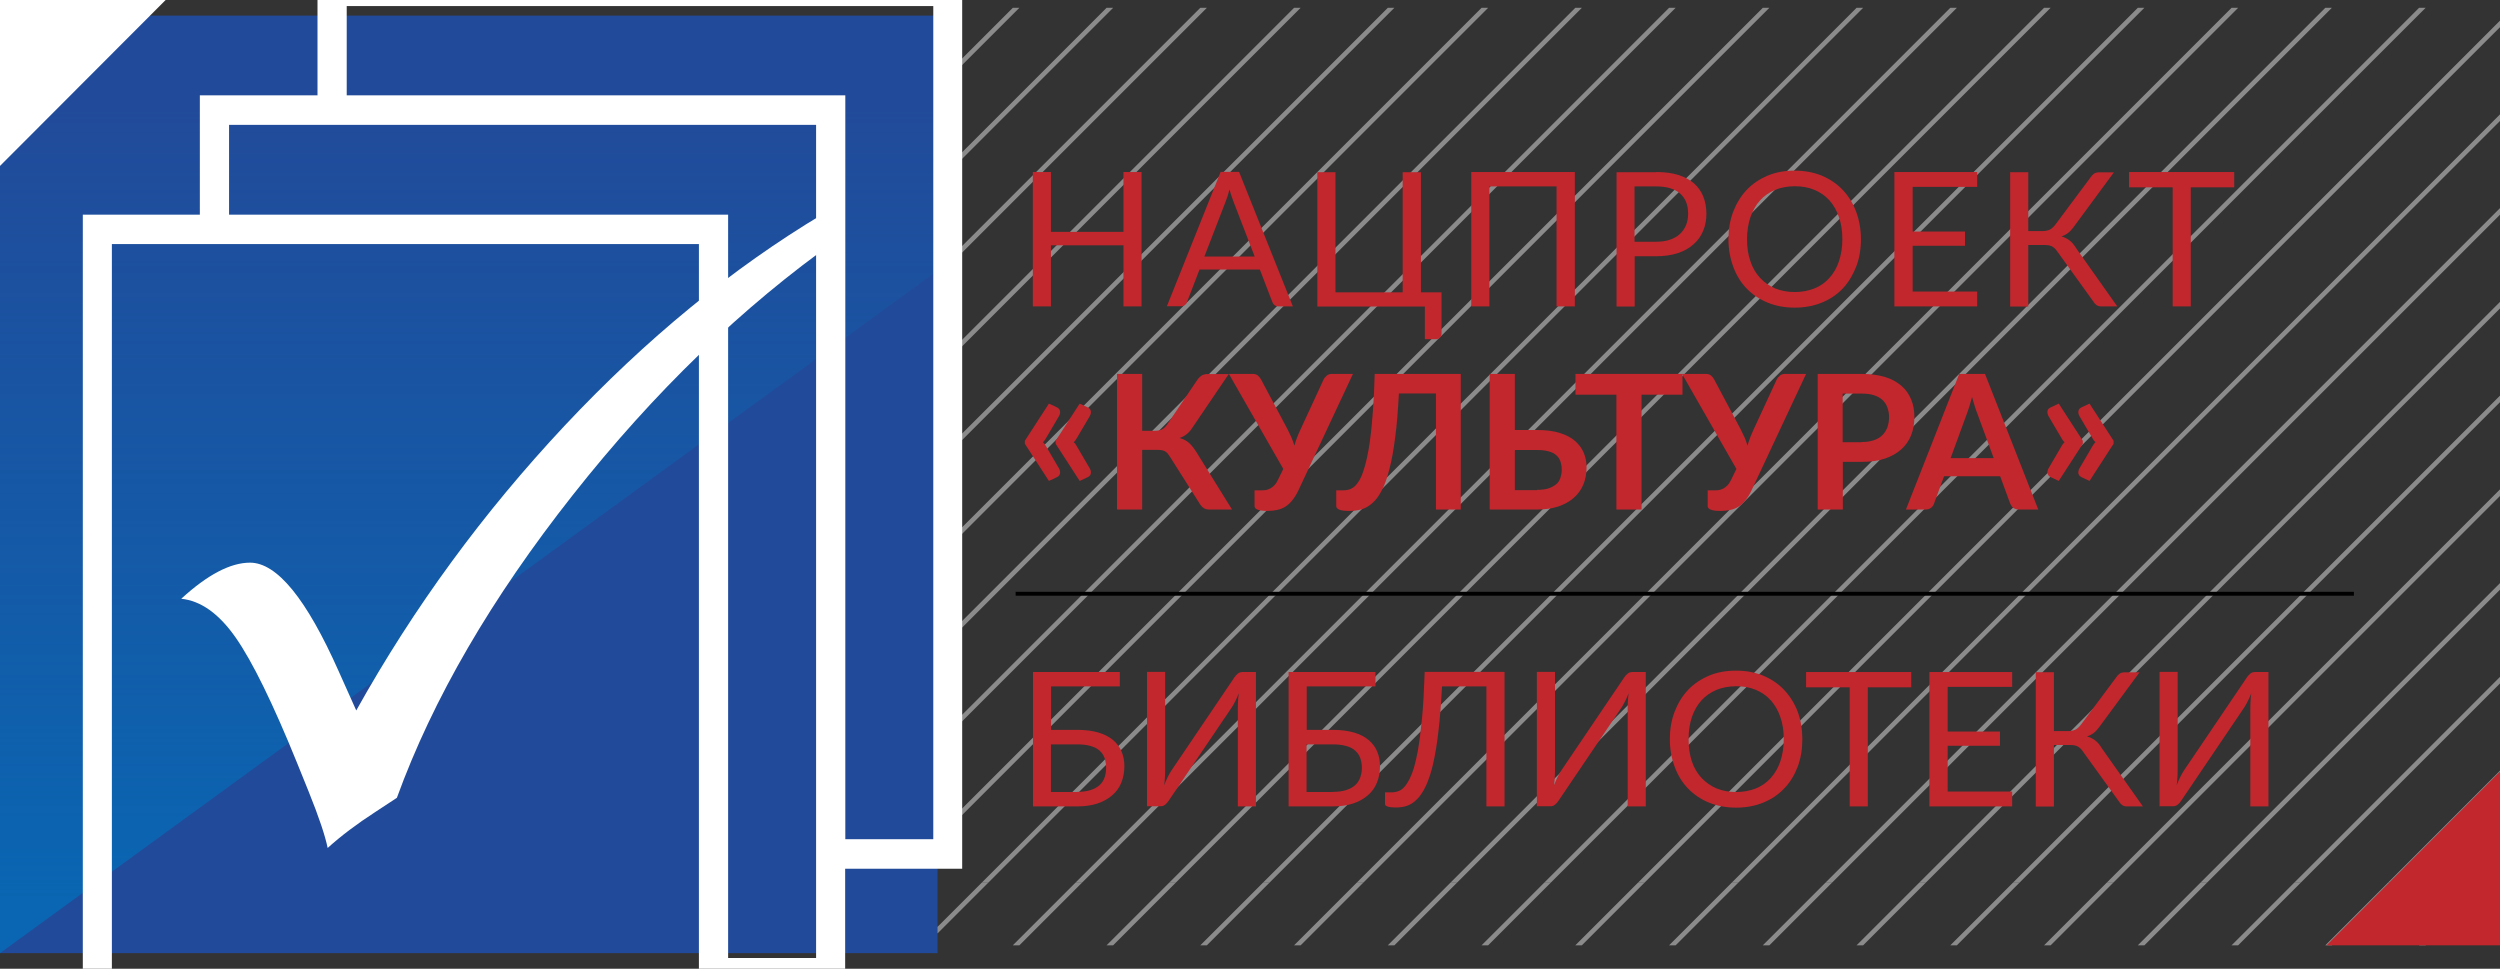 <?xml version="1.0" encoding="UTF-8"?>
<svg id="Layer_1" data-name="Layer 1" xmlns="http://www.w3.org/2000/svg" width="160" height="62" xmlns:xlink="http://www.w3.org/1999/xlink" viewBox="0 0 160 62">
  <rect x="0" y="0" width="160" height="62" fill="#333333" stroke="none"/>
  <defs>
    <style>
      .cls-1 {
        clip-path: url(#clippath);
      }

      .cls-2, .cls-3, .cls-4, .cls-5, .cls-6, .cls-7 {
        stroke-width: 0px;
      }

      .cls-2, .cls-8 {
        fill: none;
      }

      .cls-3 {
        fill: url(#_Безымянный_градиент_8);
        opacity: .7;
      }

      .cls-9 {
        clip-path: url(#clippath-1);
      }

      .cls-10 {
        clip-path: url(#clippath-4);
      }

      .cls-11 {
        clip-path: url(#clippath-3);
      }

      .cls-12 {
        clip-path: url(#clippath-2);
      }

      .cls-13 {
        clip-path: url(#clippath-6);
      }

      .cls-14 {
        clip-path: url(#clippath-5);
      }

      .cls-15 {
        opacity: .6;
      }

      .cls-4 {
        fill: #214b9a;
      }

      .cls-5 {
        fill: #c8c7c7;
      }

      .cls-6 {
        fill: #c1272d;
      }

      .cls-7 {
        fill: #fff;
      }

      .cls-8 {
        stroke: #000;
        stroke-miterlimit: 10;
        stroke-width: .25px;
      }
    </style>
    <linearGradient id="_Безымянный_градиент_8" data-name="Безымянный градиент 8" x1="30" y1="57.74" x2="30" y2="6.88" gradientUnits="userSpaceOnUse">
      <stop offset="0" stop-color="#0071bc"/>
      <stop offset="1" stop-color="#0071bc" stop-opacity="0"/>
    </linearGradient>
    <clipPath id="clippath">
      <polyline class="cls-2" points="160 60.5 60 60.5 60 .5 160 .5 160 60.5"/>
    </clipPath>
    <clipPath id="clippath-1">
      <polyline class="cls-2" points="0 128.5 72 128.5 72 56.5 0 56.5 0 128.5"/>
    </clipPath>
    <clipPath id="clippath-2">
      <polyline class="cls-2" points="72 128.5 144 128.5 144 56.5 72 56.5 72 128.5"/>
    </clipPath>
    <clipPath id="clippath-3">
      <polyline class="cls-2" points="144 128.5 216 128.5 216 56.5 144 56.5 144 128.5"/>
    </clipPath>
    <clipPath id="clippath-4">
      <polyline class="cls-2" points="0 56.5 72 56.5 72 -15.5 0 -15.5 0 56.5"/>
    </clipPath>
    <clipPath id="clippath-5">
      <polyline class="cls-2" points="72 56.5 144 56.5 144 -15.5 72 -15.5 72 56.5"/>
    </clipPath>
    <clipPath id="clippath-6">
      <polyline class="cls-2" points="144 56.5 216 56.5 216 -15.5 144 -15.5 144 56.5"/>
    </clipPath>
    <clipPath id="clippath-7">
      <polyline class="cls-2" points="160 -18.38 60 -18.38 60 -78.38 160 -78.38 160 -18.38"/>
    </clipPath>
  </defs>
  <g>
    <rect class="cls-4" y="1" width="60" height="60"/>
    <polygon class="cls-3" points="60 17.32 0 61 0 1 60 1 60 17.32"/>
  </g>
  <g class="cls-15">
    <g class="cls-1">
      <g class="cls-9">
        <polyline class="cls-5" points="63.24 56.5 62.82 56.5 60 59.32 60 59.74 63.24 56.5"/>
        <polyline class="cls-5" points="69.24 56.5 68.82 56.5 64.82 60.5 65.24 60.5 69.24 56.5"/>
        <polyline class="cls-5" points="72 59.32 70.82 60.5 71.24 60.5 72 59.74 72 59.32"/>
      </g>
      <g class="cls-12">
        <polyline class="cls-5" points="75.24 56.5 74.82 56.5 72 59.32 72 59.74 75.24 56.5"/>
        <polyline class="cls-5" points="81.24 56.5 80.82 56.5 76.82 60.5 77.24 60.5 81.24 56.5"/>
        <polyline class="cls-5" points="87.24 56.5 86.82 56.5 82.82 60.5 83.24 60.5 87.24 56.5"/>
        <polyline class="cls-5" points="93.24 56.5 92.82 56.5 88.82 60.5 89.24 60.5 93.24 56.5"/>
        <polyline class="cls-5" points="99.24 56.5 98.82 56.5 94.82 60.5 95.24 60.5 99.24 56.5"/>
        <polyline class="cls-5" points="105.24 56.5 104.82 56.5 100.82 60.5 101.24 60.5 105.24 56.5"/>
        <polyline class="cls-5" points="111.24 56.5 110.82 56.5 106.82 60.5 107.24 60.5 111.24 56.5"/>
        <polyline class="cls-5" points="117.24 56.5 116.82 56.5 112.82 60.5 113.24 60.5 117.24 56.5"/>
        <polyline class="cls-5" points="123.24 56.5 122.82 56.5 118.82 60.5 119.24 60.5 123.24 56.5"/>
        <polyline class="cls-5" points="129.24 56.5 128.82 56.5 124.82 60.5 125.24 60.5 129.24 56.5"/>
        <polyline class="cls-5" points="135.24 56.5 134.82 56.5 130.82 60.5 131.24 60.5 135.24 56.5"/>
        <polyline class="cls-5" points="141.24 56.5 140.82 56.5 136.82 60.5 137.24 60.5 141.24 56.5"/>
        <polyline class="cls-5" points="144 59.32 142.82 60.5 143.24 60.5 144 59.74 144 59.32"/>
      </g>
      <g class="cls-11">
        <polyline class="cls-5" points="147.24 56.5 146.82 56.5 144 59.32 144 59.74 147.24 56.5"/>
        <polyline class="cls-5" points="153.24 56.5 152.82 56.5 148.82 60.5 149.24 60.5 153.24 56.5"/>
        <polyline class="cls-5" points="159.24 56.5 158.82 56.5 154.82 60.5 155.24 60.5 159.24 56.5"/>
      </g>
      <g class="cls-10">
        <polyline class="cls-5" points="65.24 .5 64.82 .5 60 5.32 60 5.74 65.24 .5"/>
        <polyline class="cls-5" points="71.24 .5 70.82 .5 60 11.32 60 11.74 71.24 .5"/>
        <polyline class="cls-5" points="72 5.32 60 17.32 60 17.74 72 5.74 72 5.32"/>
        <polyline class="cls-5" points="72 11.32 60 23.32 60 23.74 72 11.74 72 11.32"/>
        <polyline class="cls-5" points="72 17.32 60 29.32 60 29.74 72 17.74 72 17.32"/>
        <polyline class="cls-5" points="72 23.32 60 35.32 60 35.74 72 23.74 72 23.32"/>
        <polyline class="cls-5" points="72 29.32 60 41.32 60 41.74 72 29.74 72 29.32"/>
        <polyline class="cls-5" points="72 35.32 60 47.32 60 47.74 72 35.74 72 35.32"/>
        <polyline class="cls-5" points="72 41.32 60 53.32 60 53.74 72 41.74 72 41.32"/>
        <polyline class="cls-5" points="72 47.32 62.82 56.5 63.24 56.5 72 47.74 72 47.32"/>
        <polyline class="cls-5" points="72 53.32 68.82 56.5 69.24 56.5 72 53.74 72 53.32"/>
      </g>
      <g class="cls-14">
        <polyline class="cls-5" points="77.24 .5 76.82 .5 72 5.32 72 5.74 77.24 .5"/>
        <polyline class="cls-5" points="83.24 .5 82.82 .5 72 11.32 72 11.74 83.24 .5"/>
        <polyline class="cls-5" points="89.24 .5 88.82 .5 72 17.32 72 17.74 89.24 .5"/>
        <polyline class="cls-5" points="95.24 .5 94.82 .5 72 23.32 72 23.74 95.24 .5"/>
        <polyline class="cls-5" points="101.24 .5 100.82 .5 72 29.32 72 29.74 101.24 .5"/>
        <polyline class="cls-5" points="107.24 .5 106.82 .5 72 35.32 72 35.74 107.24 .5"/>
        <polyline class="cls-5" points="113.24 .5 112.82 .5 72 41.32 72 41.74 113.24 .5"/>
        <polyline class="cls-5" points="119.24 .5 118.82 .5 72 47.32 72 47.74 119.24 .5"/>
        <polyline class="cls-5" points="125.24 .5 124.82 .5 72 53.32 72 53.74 125.24 .5"/>
        <polyline class="cls-5" points="131.24 .5 130.82 .5 74.82 56.5 75.24 56.5 131.24 .5"/>
        <polyline class="cls-5" points="137.24 .5 136.82 .5 80.82 56.5 81.24 56.5 137.24 .5"/>
        <polyline class="cls-5" points="143.24 .5 142.82 .5 86.82 56.5 87.24 56.5 143.24 .5"/>
        <polyline class="cls-5" points="144 5.32 92.82 56.5 93.24 56.5 144 5.74 144 5.32"/>
        <polyline class="cls-5" points="144 11.32 98.82 56.5 99.24 56.5 144 11.74 144 11.32"/>
        <polyline class="cls-5" points="144 17.32 104.82 56.5 105.24 56.5 144 17.74 144 17.32"/>
        <polyline class="cls-5" points="144 23.32 110.82 56.5 111.24 56.5 144 23.74 144 23.32"/>
        <polyline class="cls-5" points="144 29.32 116.82 56.5 117.24 56.5 144 29.74 144 29.32"/>
        <polyline class="cls-5" points="144 35.32 122.82 56.5 123.24 56.5 144 35.74 144 35.32"/>
        <polyline class="cls-5" points="144 41.32 128.82 56.5 129.24 56.5 144 41.74 144 41.32"/>
        <polyline class="cls-5" points="144 47.32 134.82 56.5 135.24 56.5 144 47.74 144 47.32"/>
        <polyline class="cls-5" points="144 53.32 140.82 56.5 141.24 56.5 144 53.74 144 53.32"/>
      </g>
      <g class="cls-13">
        <polyline class="cls-5" points="149.24 .5 148.82 .5 144 5.32 144 5.74 149.24 .5"/>
        <polyline class="cls-5" points="155.24 .5 154.82 .5 144 11.32 144 11.74 155.24 .5"/>
        <polyline class="cls-5" points="160 1.32 144 17.32 144 17.74 160 1.74 160 1.32"/>
        <polyline class="cls-5" points="160 7.32 144 23.32 144 23.74 160 7.74 160 7.32"/>
        <polyline class="cls-5" points="160 13.32 144 29.32 144 29.74 160 13.74 160 13.32"/>
        <polyline class="cls-5" points="160 19.32 144 35.32 144 35.74 160 19.74 160 19.32"/>
        <polyline class="cls-5" points="160 25.32 144 41.32 144 41.74 160 25.74 160 25.32"/>
        <polyline class="cls-5" points="160 31.32 144 47.32 144 47.74 160 31.74 160 31.32"/>
        <polyline class="cls-5" points="160 37.32 144 53.32 144 53.74 160 37.74 160 37.32"/>
        <polyline class="cls-5" points="160 43.32 146.82 56.5 147.24 56.5 160 43.74 160 43.32"/>
        <polyline class="cls-5" points="160 49.32 152.82 56.5 153.24 56.5 160 49.74 160 49.32"/>
        <polyline class="cls-5" points="160 55.32 158.82 56.5 159.24 56.5 160 55.74 160 55.32"/>
      </g>
    </g>
  </g>
  <polygon class="cls-6" points="160 49.38 160 60.5 148.9 60.5 160 49.38"/>
  <polygon class="cls-7" points="0 10.62 0 -.5 11.1 -.5 0 10.62"/>
  <path class="cls-7" d="m54.09,63.19h-7.49v7.64H5.3V13.74h7.49v-7.64h7.53V-1.5h41.26v57.1h-7.49v7.6Zm-9.36-47.57H7.16v53.32h37.57V15.63ZM14.66,7.99v5.75h31.94v47.57h5.63V7.99H14.66ZM22.19.39v5.71h31.91v47.61h5.63V.39H22.19Z"/>
  <path class="cls-7" d="m52.66,13.71l.94,1.62c-6.1,4.31-11.74,9.76-16.94,16.35s-8.96,13.05-11.26,19.38l-1.37.9c-1.19.77-2.21,1.54-3.06,2.31-.15-.75-.55-1.96-1.22-3.62l-.72-1.78c-1.56-3.85-2.88-6.54-3.95-8.07-1.07-1.53-2.23-2.35-3.48-2.48,1.68-1.54,3.15-2.31,4.4-2.31,1.73,0,3.62,2.32,5.68,6.96l1.12,2.5c3.68-6.6,8.13-12.67,13.34-18.23,5.21-5.55,10.72-10.07,16.52-13.54Z"/>
  <g>
    <path class="cls-6" d="m73.06,11.01v8.6h-1.16v-3.91h-4.64v3.91h-1.16v-8.6h1.16v3.83h4.64v-3.83h1.16Z"/>
    <path class="cls-6" d="m82.72,19.61h-.9c-.1,0-.19-.03-.25-.08-.06-.05-.11-.12-.14-.2l-.8-2.08h-3.86l-.8,2.08c-.02.07-.07.14-.14.19-.07.06-.15.08-.26.08h-.89l3.44-8.6h1.18l3.44,8.6Zm-2.42-3.19l-1.35-3.5c-.04-.1-.08-.23-.13-.36s-.09-.29-.13-.44c-.08.32-.17.59-.26.81l-1.35,3.49h3.21Z"/>
    <path class="cls-6" d="m92.26,18.7v2.66c0,.1-.04.19-.1.25-.07.06-.16.1-.27.1h-.7v-2.09h-6.88v-8.6h1.16v7.69h4.3v-7.69h1.17v7.69h1.31Z"/>
    <path class="cls-6" d="m100.79,19.61h-1.17v-7.68h-4.3v7.68h-1.16v-8.6h6.63v8.6Z"/>
    <path class="cls-6" d="m106,11.01c.54,0,1.02.06,1.42.19s.74.31,1,.54c.26.23.46.51.59.84.13.33.2.69.2,1.1s-.07.77-.21,1.1-.34.62-.62.86c-.27.24-.6.43-1,.56-.4.13-.86.2-1.38.2h-1.38v3.22h-1.16v-8.6h2.54Zm0,4.46c.33,0,.62-.04.88-.13s.47-.21.64-.37.3-.35.39-.57c.09-.22.13-.46.13-.73,0-.55-.17-.98-.51-1.28s-.85-.46-1.54-.46h-1.38v3.54h1.38Z"/>
    <path class="cls-6" d="m119.1,15.31c0,.64-.1,1.24-.31,1.77s-.49,1-.86,1.39-.82.69-1.34.9c-.52.21-1.1.32-1.73.32s-1.21-.11-1.73-.32c-.52-.21-.97-.52-1.34-.9s-.66-.85-.86-1.39-.31-1.13-.31-1.77.1-1.23.31-1.77.49-1,.86-1.39c.37-.39.82-.69,1.34-.91.52-.22,1.1-.32,1.73-.32s1.21.11,1.73.32c.52.22.97.52,1.34.91.37.39.66.85.86,1.39s.31,1.13.31,1.77Zm-1.19,0c0-.53-.07-1-.22-1.42-.14-.42-.35-.78-.61-1.07-.26-.29-.58-.51-.96-.67-.38-.16-.8-.23-1.26-.23s-.88.08-1.25.23c-.38.16-.7.38-.96.67-.27.29-.47.65-.62,1.07-.14.42-.22.89-.22,1.42s.07,1,.22,1.42c.14.42.35.77.62,1.06s.59.51.96.67c.38.15.79.23,1.25.23s.88-.08,1.26-.23c.38-.15.7-.38.96-.67.26-.29.47-.64.61-1.06.14-.42.22-.89.22-1.42Z"/>
    <path class="cls-6" d="m126.54,18.66v.95h-5.3v-8.6h5.3v.95h-4.13v2.86h3.35v.91h-3.35v2.93h4.14Z"/>
    <path class="cls-6" d="m135.51,19.61h-1.04c-.12,0-.21-.03-.3-.09-.08-.06-.16-.15-.23-.27l-2.27-3.15c-.1-.16-.22-.26-.34-.33-.12-.06-.28-.09-.49-.09h-1.03v3.94h-1.16v-8.6h1.16v3.77h.89c.18,0,.33-.03.46-.08.13-.06.25-.17.38-.33l2.25-3.02c.06-.1.13-.17.22-.24.09-.06.19-.09.3-.09h.98l-2.6,3.53c-.2.28-.45.47-.76.57.21.06.39.15.54.27.15.12.29.29.42.51l2.63,3.72Z"/>
    <path class="cls-6" d="m142.99,11.99h-2.78v7.62h-1.16v-7.62h-2.79v-.98h6.73v.98Z"/>
    <path class="cls-6" d="m67.77,29.97c.07.12.09.23.07.34-.02.1-.09.18-.22.24l-.49.23-1.54-2.38v-.19l1.54-2.38.49.23c.13.06.2.14.22.24.02.11,0,.22-.07.34l-.83,1.41c-.06.1-.12.19-.19.25.07.06.14.15.19.25l.83,1.42Zm1.97,0c.07.12.09.23.07.34s-.09.18-.22.24l-.49.23-1.54-2.38v-.19l1.54-2.38.49.23c.13.06.2.14.22.24.02.11,0,.22-.07.34l-.83,1.41c-.06.1-.12.19-.19.25.07.06.14.15.19.25l.83,1.42Z"/>
    <path class="cls-6" d="m78.84,32.61h-1.46c-.15,0-.28-.04-.38-.12s-.2-.2-.28-.35l-1.85-2.92c-.05-.08-.1-.15-.15-.21-.05-.05-.11-.1-.17-.13s-.13-.06-.21-.07-.17-.02-.27-.02h-.97v3.82h-1.61v-8.68h1.61v3.64h.82c.16,0,.31-.03.43-.08.12-.06.23-.16.34-.31l1.9-2.81c.08-.13.17-.23.28-.31.11-.08.24-.12.39-.12h1.38l-2.36,3.48c-.1.15-.22.28-.35.38-.13.1-.28.18-.44.23.24.07.44.17.61.32s.32.35.48.6l2.27,3.66Z"/>
    <path class="cls-6" d="m86.59,23.93l-3.5,7.47c-.12.26-.26.47-.4.64-.14.17-.29.3-.45.4-.16.1-.34.16-.52.2-.19.04-.38.06-.6.06-.29,0-.5-.03-.63-.08-.13-.05-.2-.13-.2-.23v-1.01h.47c.09,0,.18,0,.27-.02.09-.02.18-.05.27-.1s.18-.12.26-.2.16-.2.23-.35l.34-.7-3.48-6.08h1.51c.14,0,.25.03.34.1.08.07.15.15.21.26l1.69,3.18c.09.18.17.35.25.52.07.17.14.35.19.53.1-.36.24-.71.4-1.05l1.47-3.18c.04-.09.11-.17.2-.25s.2-.11.34-.11h1.34Z"/>
    <path class="cls-6" d="m93.53,32.61h-1.63v-7.43h-2.37c-.06,1.09-.13,2.03-.24,2.82-.1.79-.22,1.47-.37,2.03-.14.56-.3,1.01-.49,1.36-.18.35-.38.62-.6.81-.22.19-.45.33-.7.4s-.51.1-.78.1c-.29,0-.5-.03-.63-.08-.13-.05-.2-.13-.2-.23v-1.01h.46c.1,0,.21-.01.32-.04.11-.02.21-.08.32-.15.11-.08.21-.19.31-.34.1-.15.2-.35.29-.6s.18-.56.26-.92.16-.8.22-1.31c.07-.51.12-1.1.17-1.78.05-.67.09-1.45.11-2.31h5.51v8.68Z"/>
    <path class="cls-6" d="m98.37,27.52c.56,0,1.05.06,1.45.19.4.12.73.29.98.51s.44.47.56.76c.12.29.18.6.18.93,0,.41-.07.78-.21,1.11-.14.33-.35.62-.62.85-.27.24-.61.42-1,.55-.39.13-.84.19-1.35.19h-3.02v-8.68h1.61v3.59h1.42Zm0,3.83c.3,0,.55-.03.75-.1.2-.07.36-.16.49-.27s.21-.25.26-.41c.05-.16.08-.32.08-.5,0-.2-.03-.37-.08-.53-.05-.16-.14-.29-.26-.4-.12-.11-.29-.2-.49-.25-.2-.06-.45-.09-.75-.09h-1.42v2.57h1.41Z"/>
    <path class="cls-6" d="m107.68,25.26h-2.62v7.35h-1.61v-7.35h-2.62v-1.33h6.85v1.33Z"/>
    <path class="cls-6" d="m115.59,23.93l-3.5,7.47c-.12.26-.26.47-.4.64-.14.17-.29.3-.45.4-.16.1-.34.16-.52.2-.19.04-.38.06-.6.06-.29,0-.5-.03-.63-.08-.13-.05-.2-.13-.2-.23v-1.01h.47c.09,0,.18,0,.27-.02.09-.02.18-.05.27-.1.09-.05.18-.12.26-.2s.16-.2.23-.35l.34-.7-3.48-6.08h1.51c.14,0,.25.03.34.1.08.07.15.15.21.26l1.69,3.18c.09.18.17.35.25.52.07.17.14.35.19.53.1-.36.24-.71.4-1.05l1.47-3.18c.04-.09.11-.17.2-.25s.2-.11.34-.11h1.34Z"/>
    <path class="cls-6" d="m119.14,23.93c.58,0,1.08.07,1.51.2s.77.33,1.05.57c.28.24.48.54.62.88s.2.71.2,1.12-.07.81-.21,1.16c-.14.35-.35.65-.63.9-.28.25-.63.45-1.05.59s-.92.21-1.48.21h-1.21v3.05h-1.61v-8.68h2.82Zm0,4.36c.3,0,.55-.04.77-.11.22-.07.4-.18.55-.32.15-.14.25-.31.33-.5.07-.2.11-.42.11-.66,0-.23-.04-.44-.11-.63-.07-.19-.18-.35-.32-.48-.14-.13-.33-.23-.55-.3-.22-.07-.48-.1-.78-.1h-1.21v3.11h1.21Z"/>
    <path class="cls-6" d="m130.45,32.61h-1.25c-.14,0-.25-.04-.34-.1-.09-.07-.15-.16-.2-.26l-.65-1.77h-3.59l-.65,1.77c-.03.09-.09.18-.19.25-.09.08-.21.11-.35.11h-1.25l3.41-8.68h1.65l3.41,8.68Zm-2.85-3.28l-1.06-2.89c-.05-.13-.11-.28-.16-.46-.06-.18-.11-.37-.17-.57-.05.2-.11.39-.16.57-.06.18-.11.33-.16.47l-1.05,2.87h2.76Z"/>
    <path class="cls-6" d="m133.3,28.21v.19l-1.54,2.38-.49-.23c-.13-.06-.2-.14-.23-.24-.02-.1,0-.22.07-.34l.83-1.42c.06-.1.12-.19.19-.25-.07-.06-.14-.15-.19-.25l-.83-1.41c-.07-.12-.09-.23-.07-.34.02-.11.1-.19.23-.24l.49-.23,1.54,2.38Zm1.97,0v.19l-1.54,2.38-.49-.23c-.13-.06-.2-.14-.22-.24-.02-.1,0-.22.07-.34l.83-1.42c.06-.1.12-.19.19-.25-.07-.06-.14-.15-.19-.25l-.83-1.41c-.07-.12-.09-.23-.07-.34.02-.11.1-.19.22-.24l.49-.23,1.54,2.38Z"/>
    <path class="cls-6" d="m68.93,46.71c.52,0,.98.06,1.36.17.38.11.69.27.94.48s.43.45.55.74.18.59.18.93c0,.4-.07.75-.2,1.07-.13.32-.33.59-.59.81-.26.22-.58.4-.95.52s-.8.18-1.28.18h-2.83v-8.6h5.56v.92h-4.4v2.78h1.67Zm0,3.97c.33,0,.62-.04.85-.11.24-.08.43-.18.58-.31.15-.13.26-.3.33-.49.07-.19.1-.4.1-.63,0-.24-.04-.45-.1-.64-.07-.19-.18-.34-.33-.47-.15-.13-.34-.23-.58-.29-.24-.07-.52-.1-.85-.1h-1.67v3.05h1.67Z"/>
    <path class="cls-6" d="m80.38,43.01v8.6h-1.16v-6.11c0-.17,0-.35.01-.54,0-.19.03-.38.05-.59-.07.18-.14.35-.22.5-.08.16-.15.29-.23.41l-4.03,5.96c-.06.09-.13.18-.22.25-.09.08-.19.11-.31.11h-.86v-8.6h1.16v6.11c0,.17,0,.35-.01.54,0,.19-.03.38-.05.6.07-.18.14-.35.22-.51.08-.16.15-.29.23-.41l4.03-5.96c.06-.09.13-.18.22-.25.09-.08.19-.11.31-.11h.86Z"/>
    <path class="cls-6" d="m85.29,46.71c.52,0,.98.06,1.36.17.38.11.69.27.94.48s.43.45.55.74.18.59.18.93c0,.4-.07.75-.2,1.07-.13.32-.33.59-.59.81-.26.22-.58.4-.95.52s-.8.18-1.28.18h-2.83v-8.6h5.56v.92h-4.4v2.78h1.67Zm0,3.97c.33,0,.62-.04.85-.11.24-.08.43-.18.58-.31.15-.13.26-.3.33-.49.07-.19.11-.4.11-.63,0-.24-.04-.45-.11-.64-.07-.19-.18-.34-.33-.47-.15-.13-.34-.23-.58-.29-.24-.07-.52-.1-.85-.1h-1.67v3.05h1.67Z"/>
    <path class="cls-6" d="m96.29,51.61h-1.16v-7.68h-2.84c-.06,1.1-.13,2.06-.23,2.87-.09.81-.21,1.51-.34,2.08s-.29,1.04-.46,1.41c-.17.36-.36.65-.56.85-.2.21-.42.35-.65.43-.23.08-.48.11-.74.11-.22,0-.38-.02-.5-.06-.12-.04-.17-.09-.17-.17v-.74h.42c.16,0,.32-.03.47-.09.16-.06.31-.19.45-.38.14-.19.28-.46.41-.8.13-.35.24-.81.35-1.38.1-.57.19-1.27.27-2.1s.13-1.81.17-2.96h5.11v8.6Z"/>
    <path class="cls-6" d="m105.33,43.01v8.6h-1.16v-6.11c0-.17,0-.35.01-.54,0-.19.03-.38.05-.59-.07.18-.14.35-.22.5-.08.16-.15.29-.23.41l-4.03,5.96c-.06.09-.13.18-.22.25-.09.08-.19.11-.31.11h-.86v-8.6h1.16v6.11c0,.17,0,.35-.01.54,0,.19-.03.38-.05.6.07-.18.14-.35.22-.51.08-.16.16-.29.23-.41l4.03-5.96c.06-.09.13-.18.22-.25.09-.08.19-.11.31-.11h.86Z"/>
    <path class="cls-6" d="m115.35,47.31c0,.64-.1,1.24-.3,1.77-.21.54-.49,1-.87,1.39-.37.39-.82.69-1.34.9-.52.21-1.1.32-1.73.32s-1.21-.11-1.73-.32c-.52-.21-.97-.52-1.34-.9s-.66-.85-.86-1.39c-.2-.54-.31-1.13-.31-1.77s.1-1.23.31-1.77c.21-.54.49-1,.86-1.39.37-.39.82-.69,1.34-.91.52-.22,1.1-.32,1.73-.32s1.21.11,1.73.32c.52.22.97.52,1.34.91.37.39.66.85.87,1.39.2.54.3,1.13.3,1.77Zm-1.19,0c0-.53-.07-1-.22-1.42-.14-.42-.35-.78-.61-1.07-.26-.29-.58-.51-.96-.67-.38-.16-.79-.23-1.26-.23s-.88.08-1.25.23c-.38.16-.7.38-.96.67-.27.29-.47.65-.62,1.07-.14.42-.21.89-.21,1.42s.07,1,.21,1.42c.14.42.35.77.62,1.06s.59.51.96.67c.38.15.79.23,1.25.23s.88-.08,1.26-.23c.38-.15.7-.38.96-.67s.47-.64.61-1.06c.14-.42.22-.89.22-1.42Z"/>
    <path class="cls-6" d="m122.32,43.99h-2.78v7.62h-1.16v-7.62h-2.79v-.98h6.73v.98Z"/>
    <path class="cls-6" d="m128.78,50.66v.95h-5.3v-8.6h5.3v.95h-4.13v2.86h3.35v.91h-3.35v2.93h4.14Z"/>
    <path class="cls-6" d="m137.15,51.61h-1.04c-.12,0-.21-.03-.3-.09-.08-.06-.16-.15-.23-.27l-2.27-3.15c-.1-.16-.22-.26-.34-.33-.12-.06-.28-.09-.49-.09h-1.03v3.94h-1.16v-8.6h1.16v3.77h.89c.18,0,.33-.03.46-.08.13-.06.25-.17.38-.33l2.25-3.02c.06-.1.13-.17.22-.24.09-.06.19-.09.3-.09h.98l-2.6,3.53c-.2.28-.45.47-.76.57.21.06.39.15.54.27.15.12.29.29.42.51l2.63,3.72Z"/>
    <path class="cls-6" d="m145.18,43.01v8.6h-1.16v-6.11c0-.17,0-.35.01-.54,0-.19.03-.38.05-.59-.07.18-.14.35-.22.5-.08.16-.15.29-.23.41l-4.03,5.96c-.06.09-.13.18-.22.25-.09.08-.19.11-.31.11h-.86v-8.6h1.16v6.11c0,.17,0,.35-.01.54,0,.19-.03.38-.05.6.07-.18.14-.35.22-.51.08-.16.16-.29.23-.41l4.03-5.96c.06-.09.13-.18.22-.25.09-.08.19-.11.31-.11h.86Z"/>
  </g>
  <line class="cls-8" x1="65" y1="38" x2="150.65" y2="38"/>
</svg>